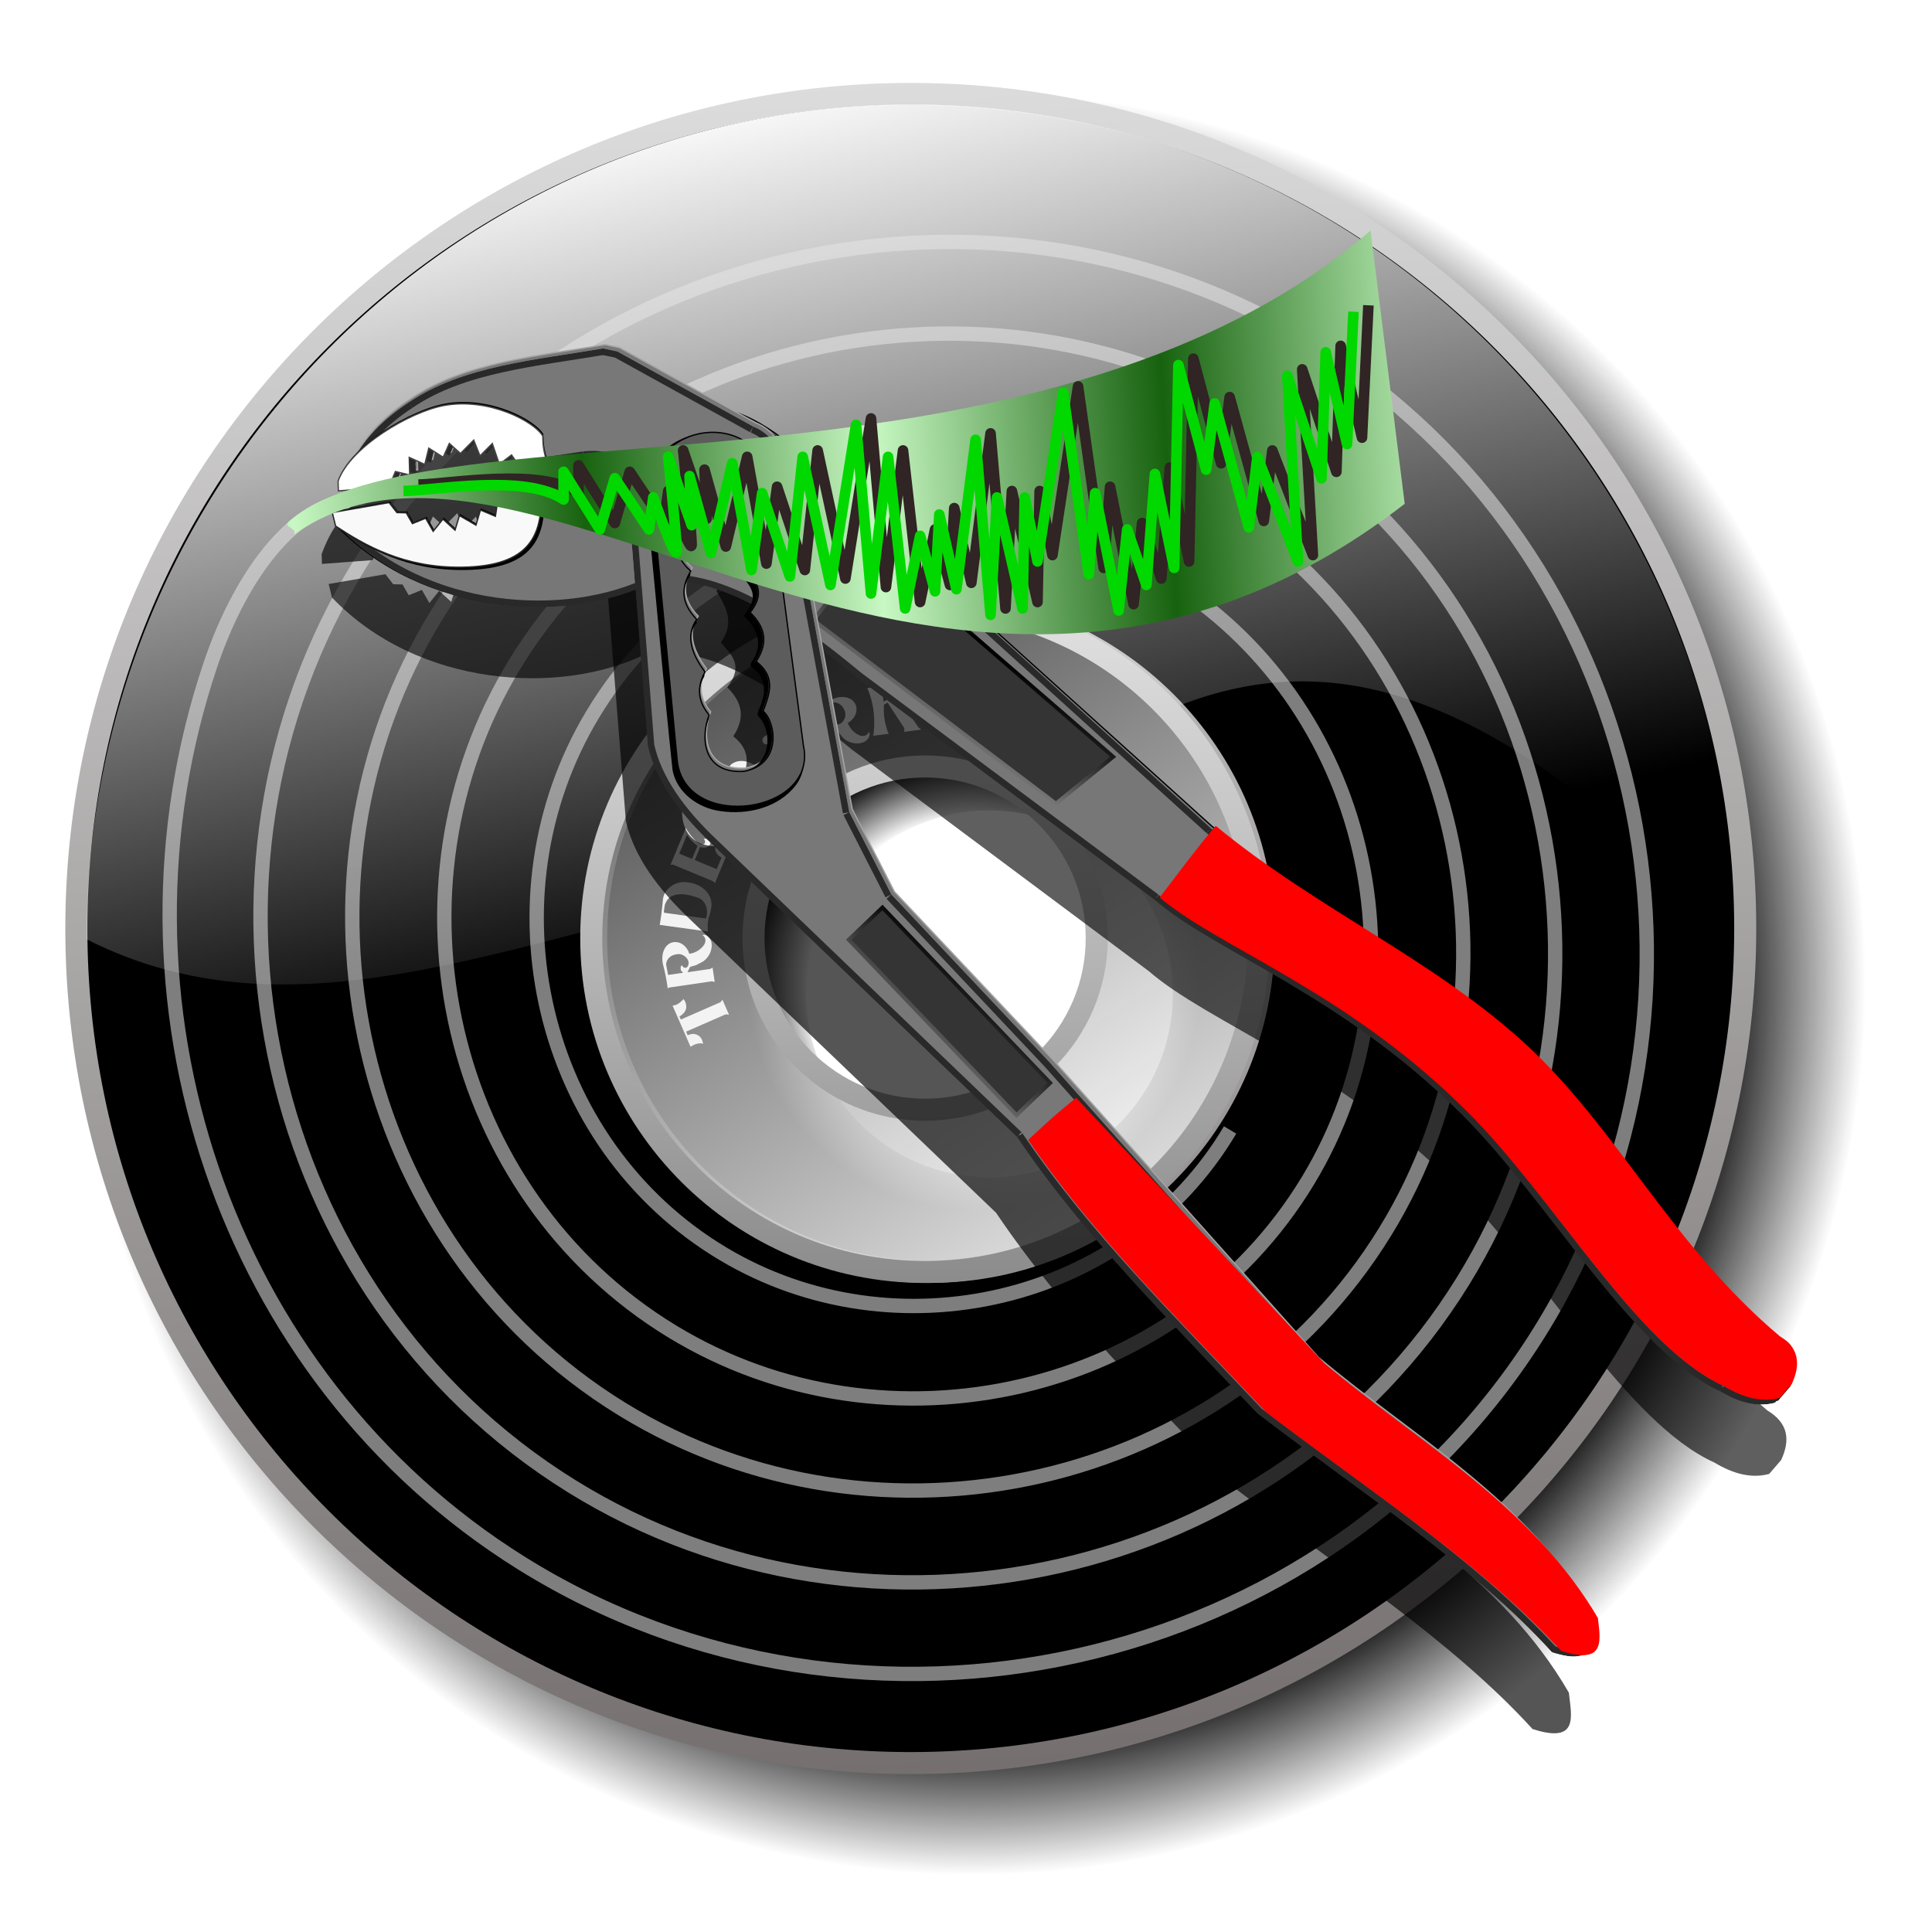 <?xml version="1.0" encoding="UTF-8" standalone="no"?>
<!-- Created with Inkscape (http://www.inkscape.org/) -->

<svg
   xmlns:dc="http://purl.org/dc/elements/1.1/"
   xmlns:cc="http://creativecommons.org/ns#"
   xmlns:rdf="http://www.w3.org/1999/02/22-rdf-syntax-ns#"
   xmlns:svg="http://www.w3.org/2000/svg"
   xmlns="http://www.w3.org/2000/svg"
   xmlns:xlink="http://www.w3.org/1999/xlink"
   xmlns:sodipodi="http://sodipodi.sourceforge.net/DTD/sodipodi-0.dtd"
   xmlns:inkscape="http://www.inkscape.org/namespaces/inkscape"
   id="svg2"
   sodipodi:version="0.32"
   inkscape:version="0.92.5 (2060ec1f9f, 2020-04-08)"
   width="256"
   height="256"
   sodipodi:docname="asunder.svg"
   inkscape:output_extension="org.inkscape.output.svg.inkscape"
   version="1.1">
  <defs
     id="defs5">
    <linearGradient
       inkscape:collect="always"
       id="linearGradient4870">
      <stop
         id="stop4872"
         stop-color="#c4c4c4"
         stop-opacity="1"
         style="stop-color:#c8f8c3;stop-opacity:1" />
      <stop
         offset="1"
         id="stop4874"
         stop-color="#676767"
         stop-opacity="1"
         style="stop-color:#17620f;stop-opacity:1" />
    </linearGradient>
    <linearGradient
       id="linearGradient4858">
      <stop
         id="stop4860"
         stop-color="#0f0f0f"
         stop-opacity="1" />
      <stop
         offset="0.185"
         id="stop4862"
         stop-color="#0f0f0f"
         stop-opacity="0" />
      <stop
         offset="0.254"
         id="stop4864"
         stop-color="#0f0f0f"
         stop-opacity="1" />
      <stop
         id="stop4866"
         offset="0.838"
         stop-color="#0f0f0f"
         stop-opacity="1" />
      <stop
         id="stop4868"
         offset="1"
         stop-color="#0f0f0f"
         stop-opacity="0" />
    </linearGradient>
    <linearGradient
       id="linearGradient3901">
      <stop
         id="stop3903"
         stop-color="#5a5a5a"
         stop-opacity="0.837" />
      <stop
         id="stop3905"
         offset="1"
         stop-color="#ffffff"
         stop-opacity="0.886" />
    </linearGradient>
    <linearGradient
       id="linearGradient3895">
      <stop
         id="stop3897"
         stop-color="white"
         stop-opacity="1" />
      <stop
         offset="1"
         id="stop3899"
         stop-color="#ffffff"
         stop-opacity="0" />
    </linearGradient>
    <linearGradient
       id="linearGradient3894">
      <stop
         id="stop3896"
         stop-color="#736d6d"
         stop-opacity="1" />
      <stop
         id="stop3898"
         offset="1"
         stop-color="#dedede"
         stop-opacity="1" />
    </linearGradient>
    <linearGradient
       id="linearGradient2820">
      <stop
         id="stop2822"
         stop-color="#878787"
         stop-opacity="1" />
      <stop
         offset="1"
         id="stop2824"
         stop-color="#e6e6e6"
         stop-opacity="1" />
    </linearGradient>
    <linearGradient
       inkscape:collect="always"
       xlink:href="#linearGradient3901"
       id="linearGradient3133"
       gradientUnits="userSpaceOnUse"
       gradientTransform="matrix(1.044,0,0,1.044,-18.324,-13.443)"
       x1="104.51"
       y1="94.41"
       x2="155.73"
       y2="174.3" />
    <linearGradient
       inkscape:collect="always"
       xlink:href="#linearGradient2820"
       id="linearGradient3135"
       gradientUnits="userSpaceOnUse"
       gradientTransform="matrix(1.044,0,0,1.044,-18.324,-13.443)"
       x1="134.95"
       y1="180.35"
       x2="134.95"
       y2="84.73" />
    <linearGradient
       inkscape:collect="always"
       xlink:href="#linearGradient3895"
       id="linearGradient3138"
       gradientUnits="userSpaceOnUse"
       gradientTransform="matrix(1.032,0,0,1.044,-15.384,-12.674)"
       x1="119.32"
       y1="21.894"
       x2="142.84"
       y2="128.8" />
    <linearGradient
       inkscape:collect="always"
       xlink:href="#linearGradient3894"
       id="linearGradient3141"
       gradientUnits="userSpaceOnUse"
       x1="136.17"
       y1="242.08"
       x2="124.07"
       y2="19.972"
       gradientTransform="matrix(1.044,0,0,1.044,-17.06,-14.074)" />
    <radialGradient
       inkscape:collect="always"
       xlink:href="#linearGradient4858"
       id="radialGradient3144"
       gradientUnits="userSpaceOnUse"
       gradientTransform="matrix(1.088,0,0,1.088,-21.79,-21.333)"
       cx="138.66"
       cy="139.38"
       fx="138.66"
       fy="139.38"
       r="108.59" />
    <linearGradient
       id="linearGradient3795">
      <stop
         id="stop3797"
         stop-color="#000000"
         stop-opacity="1" />
      <stop
         id="stop3799"
         offset="1"
         stop-color="#797979"
         stop-opacity="1" />
    </linearGradient>
    <linearGradient
       gradientUnits="userSpaceOnUse"
       y2="-115.31"
       x2="734.56"
       y1="-187.53"
       x1="728.5"
       id="linearGradient3801-6"
       xlink:href="#linearGradient3795"
       inkscape:collect="always"
       gradientTransform="matrix(0.136,0.108,-0.108,0.136,19.043,37.873)" />
    <linearGradient
       gradientTransform="matrix(0.173,0,0,0.173,63.958,27.988)"
       y2="-115.31"
       x2="734.56"
       y1="-187.53"
       x1="728.5"
       gradientUnits="userSpaceOnUse"
       id="linearGradient3805"
       xlink:href="#linearGradient3795"
       inkscape:collect="always" />
    <clipPath
       id="clipPath">
      <path
         d="m -396.352,-311.69 22.072,-38.124 9.698,0.334 4.682,-5.351 9.364,1.672 3.344,-10.367 11.37,2.007 -2.341,-11.705 12.374,-1.672 -6.354,-9.698 13.711,-5.016 -6.688,-10.033 11.036,-5.685 -8.026,-9.029 10.367,-7.692 -6.02,-11.036 41.468,-45.147 c -27.731,-66.546 -17.849,-115.127 57.52,-132.43 l 437.168,-61.083 c 98.838,-18.32 185.361,-62.296 281.515,-74.502 96.153,-12.206 190.954,13.139 294.208,-5.267 18.332,-6.313 28.903,1.604 35.838,16.185 l 2.312,13.873 c -6.028,12.981 -17.984,21.22 -33.526,26.59 -66.653,32.199 -195.216,7.488 -289.884,16.185 -129.292,11.878 -215.91,65.419 -276.012,75.145 l -276.301,65.896 c -70.795,13.014 -131.189,32.27 -156.069,72.832 -16.949,71.88 -92.795,151.561 -187.283,157.803 z"
         id="path3808"
         inkscape:connector-curvature="0"
         sodipodi:nodetypes="cccccccccccccccccccsccccsccccc"
         stroke-opacity="1"
         fill="#535353"
         stroke="#000000"
         stroke-linejoin="miter"
         fill-opacity="1"
         stroke-linecap="butt"
         stroke-width="1" />
    </clipPath>
    <filter
       color-interpolation-filters="sRGB"
       y="-0.5"
       x="-0.5"
       width="2"
       height="2"
       id="filter">
      <feGaussianBlur
         id="feGaussianBlur3821"
         stdDeviation="5" />
    </filter>
    <clipPath
       id="clipPaths">
      <path
         id="path3757"
         d="m 402.48,-270.79 c -3.429,0.111 -6.852,0.678 -10.281,1.875 l -116.469,23.469 -9.875,5.344 c -32.817,39.37 -73.243,79.407 -86.496,127.472 -7.601,25.687 -9.306,51.373 0.496,77.06 l 4.969,5.5 27.625,-27.25 -3.969,-12.188 10.062,-5 -8.969,-10.031 12.531,-3.594 -5.719,-11.469 12.906,-1.781 -3.25,-11.125 11.469,0.375 1.094,-14.344 11.469,6.094 1.062,-13.281 14.344,8.625 2.5,-11.469 11.844,3.219 29.031,-33.344 c 13.704,-14.361 28.525,-19.493 46.594,2.156 l 133.344,134.062 c 21.2,16.097 51.257,23.943 87.812,25.781 l 321.438,19.719 c 88.319,24.99 183.427,31.844 277.156,42.406 96.739,-4.734 199.728,-18.305 290.219,-6.531 34.751,-14.338 16.259,-26.624 3.25,-39.125 -95.652,-34.264 -191.285,-14.357 -286.938,-14.125 l -302.188,-42.406 -175,-19.562 -65.219,-27.188 -214.188,-175 c -7.545,-2.59 -15.112,-4.588 -22.656,-4.344 z m 2.469,38.312 c 9.96,0.017 19.308,5.717 23.125,23.375 13.096,4.503 26.247,8.949 27.969,27.719 11.542,2.236 24.787,1.297 25.875,23.062 14.052,1.135 25.261,6.634 27.688,25.562 20.073,-0.682 23.778,12.919 28.594,25.562 11.718,-0.459 37.768,20.85 18.531,44.5 -23.006,22.018 -42.26,1.463 -48.094,-15.656 -11.529,-2.035 -20.518,-8.02 -23.719,-23.031 -18.545,-4.228 -29.538,-12.672 -30.75,-26.531 -18.744,-1.852 -25.068,-12.152 -27.375,-25.219 -18.367,-0.134 -24.233,-11.236 -26.125,-25.844 -35.305,-11.894 -28.423,-33.599 -15.438,-47.562 5.81,-3.312 12.904,-5.949 19.719,-5.938 z"
         inkscape:connector-curvature="0"
         sodipodi:nodetypes="sccccccccccccccccccccccccccccccccccssccccccccccccs"
         stroke-opacity="1"
         fill="#515151"
         stroke="#a5a5a5"
         stroke-linejoin="miter"
         fill-opacity="1"
         stroke-linecap="butt"
         stroke-width="1" />
    </clipPath>
    <filter
       inkscape:collect="always"
       id="filter5145"
       x="-0.022"
       width="1.044"
       y="-0.026"
       height="1.052"
       color-interpolation-filters="sRGB">
      <feGaussianBlur
         inkscape:collect="always"
         stdDeviation="1.698"
         id="feGaussianBlur5147" />
    </filter>
    <filter
       inkscape:collect="always"
       id="filter5153"
       x="-0.019"
       width="1.037"
       y="-0.034"
       height="1.068"
       color-interpolation-filters="sRGB">
      <feGaussianBlur
         inkscape:collect="always"
         stdDeviation="9.207"
         id="feGaussianBlur5155" />
    </filter>
    <linearGradient
       inkscape:collect="always"
       xlink:href="#linearGradient4870"
       id="linearGradient4876"
       x1="38.06"
       y1="57.58"
       x2="76.66"
       y2="55.03"
       gradientUnits="userSpaceOnUse"
       spreadMethod="reflect" />
    <filter
       inkscape:collect="always"
       style="color-interpolation-filters:sRGB"
       id="filter912"
       x="-0.059"
       width="1.119"
       y="-0.061"
       height="1.121">
      <feGaussianBlur
         inkscape:collect="always"
         stdDeviation="1.886"
         id="feGaussianBlur914" />
    </filter>
    <clipPath
       clipPathUnits="userSpaceOnUse"
       id="clipPath944">
      <path
         id="path946"
         d="m -182.44,167.437 c 10.525,11.951 23.745,21.896 36.416,32.253 14.548,8.41 30.839,16.119 42.924,26.347 6.415,1.179 4.875,-2.352 4.154,-5.398 -10.721,-13.993 -26.536,-20.086 -40.502,-29.05 l -37.271,-30.694 c -2.871,3.028 -3.517,3.916 -5.72,6.542 z"
         inkscape:connector-curvature="0"
         sodipodi:nodetypes="ccccccc"
         style="fill:#ff0000;fill-opacity:1;stroke:none;stroke-width:0.173;stroke-linecap:butt;stroke-linejoin:miter;stroke-opacity:1;filter:url(#filter912)"
         transform="rotate(7.451,143.47,1005.602)" />
    </clipPath>
    <clipPath
       clipPathUnits="userSpaceOnUse"
       id="clipPath966">
      <path
         id="path968"
         d="m -72.691,132.533 c 8.886,13.215 20.705,24.791 31.926,36.703 13.335,10.225 28.488,19.982 39.144,31.691 6.208,2.001 5.139,-1.7 4.819,-4.814 -8.816,-15.265 -23.707,-23.358 -36.393,-34.057 l -32.976,-35.268 c -3.24,2.63 -3.995,3.427 -6.52,5.744 z"
         inkscape:connector-curvature="0"
         sodipodi:nodetypes="ccccccc"
         style="fill:#ff0000;fill-opacity:1;stroke:none;stroke-width:0.173;stroke-linecap:butt;stroke-linejoin:miter;stroke-opacity:1" />
    </clipPath>
    <clipPath
       clipPathUnits="userSpaceOnUse"
       id="clipPath973">
      <path
         id="path975"
         d="m -182.44,167.437 c 10.525,11.951 23.745,21.896 36.416,32.253 14.548,8.41 30.839,16.119 42.924,26.347 6.415,1.179 4.875,-2.352 4.154,-5.398 -10.721,-13.993 -26.536,-20.086 -40.502,-29.05 l -37.271,-30.694 c -2.871,3.028 -3.517,3.916 -5.72,6.542 z"
         inkscape:connector-curvature="0"
         sodipodi:nodetypes="ccccccc"
         style="fill:#ff0000;fill-opacity:1;stroke:none;stroke-width:0.173;stroke-linecap:butt;stroke-linejoin:miter;stroke-opacity:1;filter:url(#filter912)"
         transform="rotate(7.451,142.621,992.57)" />
    </clipPath>
    <filter
       inkscape:collect="always"
       style="color-interpolation-filters:sRGB"
       id="filter1129"
       x="-0.08"
       width="1.16"
       y="-0.089"
       height="1.177">
      <feGaussianBlur
         inkscape:collect="always"
         stdDeviation="2.819"
         id="feGaussianBlur1131" />
    </filter>
    <clipPath
       clipPathUnits="userSpaceOnUse"
       id="clipPath1133">
      <path
         style="fill:#ff0000;fill-opacity:1;stroke:none;stroke-width:0.173;stroke-linecap:butt;stroke-linejoin:miter;stroke-opacity:1;filter:url(#filter1129)"
         d="m -82.178,120.462 c 13.452,11.099 28.943,17.702 41.283,29.126 12.34,11.424 19.537,26.854 33.492,38.53 2.883,1.734 3.008,4.022 1.843,6.569 l -1.587,1.854 c -2.398,0.645 -4.826,-0.026 -7.272,-1.494 -11.71,-5.273 -22.754,-25.121 -34.462,-36.739 -15.99,-15.867 -32.763,-21.416 -40.755,-28.323 3.147,-4.097 4.743,-6.327 7.458,-9.524 z"
         id="path1135"
         inkscape:connector-curvature="0"
         sodipodi:nodetypes="csccccscc"
         clip-path="none" />
    </clipPath>
    <filter
       inkscape:collect="always"
       style="color-interpolation-filters:sRGB"
       id="filter1171"
       x="-0.068"
       width="1.137"
       y="-0.076"
       height="1.152">
      <feGaussianBlur
         inkscape:collect="always"
         stdDeviation="2.416"
         id="feGaussianBlur1173" />
    </filter>
    <filter
       inkscape:collect="always"
       style="color-interpolation-filters:sRGB"
       id="filter1199"
       x="-0.071"
       width="1.143"
       y="-0.073"
       height="1.145">
      <feGaussianBlur
         inkscape:collect="always"
         stdDeviation="2.263"
         id="feGaussianBlur1201" />
    </filter>
  </defs>
  <sodipodi:namedview
     inkscape:window-height="1056"
     inkscape:window-width="1920"
     inkscape:pageshadow="2"
     inkscape:pageopacity="0"
     guidetolerance="10.0"
     gridtolerance="10.0"
     objecttolerance="10.0"
     borderopacity="1.0"
     bordercolor="#666666"
     pagecolor="#ff0200"
     id="base"
     inkscape:zoom="3.5351562"
     inkscape:cx="128"
     inkscape:cy="128.28287"
     inkscape:window-x="0"
     inkscape:window-y="0"
     inkscape:current-layer="svg2"
     showgrid="false"
     inkscape:window-maximized="1"
     inkscape:snap-global="false" />
  <g
     id="g3152">
    <path
       sodipodi:nodetypes="csssccsssc"
       id="path3908"
       d="M 129.089,12.175 C 63.86,12.175 10.925,65.145 10.925,130.375 C 10.925,195.604 63.86,248.539 129.089,248.539 C 194.319,248.539 247.254,195.604 247.254,130.375 C 247.254,65.145 194.319,12.175 129.089,12.175 z M 131.112,107.397 C 144.53,107.397 155.414,118.281 155.414,131.7 C 155.414,145.118 144.53,156.002 131.112,156.002 C 117.693,156.002 106.809,145.118 106.809,131.7 C 106.809,118.281 117.693,107.397 131.112,107.397 z"
       stroke-dasharray="none"
       stroke-opacity="1"
       fill="url(#radialGradient3144)"
       stroke="none"
       stroke-linejoin="round"
       fill-opacity="1"
       stroke-linecap="round"
       stroke-width="2.8"
       stroke-dashoffset="0"
       stroke-miterlimit="4" />
    <path
       id="path1873"
       d="M 120.684,12.45 C 59.649,12.45 10.117,62.015 10.117,123.05 C 10.117,184.086 59.649,233.618 120.684,233.618 C 181.72,233.618 231.252,184.086 231.252,123.05 C 231.252,62.015 181.72,12.45 120.684,12.45 z M 123.196,80.083 C 147.611,80.083 167.437,99.876 167.437,124.29 C 167.437,148.704 147.611,168.53 123.196,168.53 C 98.782,168.53 78.989,148.704 78.989,124.29 C 78.989,99.876 98.782,80.083 123.196,80.083 z"
       stroke-dasharray="none"
       stroke-opacity="1"
       fill="#000000"
       stroke="url(#linearGradient3141)"
       stroke-linejoin="round"
       fill-opacity="1"
       stroke-linecap="round"
       stroke-width="2.923"
       stroke-dashoffset="0"
       stroke-miterlimit="4" />
    <path
       sodipodi:nodetypes="cccsccc"
       id="path2796"
       d="M 120.745,13.848 C 60.429,13.848 11.452,63.413 11.452,124.448 C 32.135,134.927 53.162,129.776 77.483,123.404 C 77.483,98.99 97.536,79.164 122.23,79.164 C 135.424,79.164 147.27,84.821 155.46,93.813 C 174.972,85.873 197.055,89.426 230.005,124.448 C 230.005,63.413 181.061,13.848 120.745,13.848 z"
       stroke-opacity="1"
       fill="url(#linearGradient3138)"
       stroke="none"
       stroke-linejoin="round"
       fill-opacity="1"
       stroke-linecap="round"
       stroke-width="2.8"
       stroke-dashoffset="0"
       stroke-miterlimit="4" />
    <path
       id="path2807"
       d="M 122.585,80.062 C 98.171,80.062 78.345,99.888 78.345,124.302 C 78.345,148.716 98.171,168.542 122.585,168.542 C 147,168.542 166.793,148.716 166.793,124.302 C 166.793,99.888 147,80.062 122.585,80.062 z M 122.585,101.562 C 135.141,101.562 145.325,111.746 145.325,124.302 C 145.325,136.858 135.141,147.042 122.585,147.042 C 110.029,147.042 99.845,136.858 99.845,124.302 C 99.845,111.746 110.029,101.562 122.585,101.562 z"
       stroke-dasharray="none"
       stroke-opacity="1"
       fill="url(#linearGradient3133)"
       stroke="url(#linearGradient3135)"
       stroke-linejoin="round"
       fill-opacity="1"
       stroke-linecap="round"
       stroke-width="2.923"
       stroke-dashoffset="0"
       stroke-miterlimit="4" />
    <path
       sodipodi:nodetypes="cscsscccccccccsscsccccccccccccccccccssssssccccsssssscsccscccccsccscccsccccsscscccccccccsccccsccccsssssssssssccccccccccccccccccsccccscccscccscccscccsccccsssssccccsccssscsssssccccccccccccsccccccccccccccccccccccssssssccccsssssscsccscccccscccssccccccccsccssccccccccccccccscccccccsccccccsccccccccscccccccccsscccccccsccsccscssccccccccssssccccccc"
       id="text2832"
       d="M 91.498,138.696 C 91.654,138.607 91.85,138.491 92.013,138.42 C 92.375,138.262 92.786,138.195 93.177,138.291 C 93.126,138.128 93.082,137.932 93.01,137.769 C 92.98,137.7 92.929,137.63 92.899,137.561 C 92.495,136.989 91.82,136.874 91.226,137.133 L 91.122,137.179 L 90.912,136.696 L 96.155,134.405 C 96.29,134.408 96.453,134.429 96.598,134.458 L 95.729,132.469 C 95.644,132.578 95.552,132.72 95.455,132.804 L 90.212,135.095 L 90.031,134.682 C 90.208,134.594 90.384,134.456 90.539,134.296 C 91.004,133.857 91.018,133.256 90.789,132.731 C 90.74,132.619 90.641,132.487 90.575,132.383 C 90.286,132.684 89.998,132.963 89.662,133.11 C 89.516,133.174 89.303,133.226 89.12,133.254 L 91.498,138.696 M 87.819,127.665 C 88.094,128.698 88.303,129.74 88.457,130.791 L 88.445,130.973 L 88.628,130.861 L 94.328,130.027 L 94.701,130.115 L 94.424,128.218 L 94.088,128.391 L 91.095,128.829 L 91.438,128.123 L 92.248,127.881 L 93.147,127.408 C 93.942,126.874 94.425,125.891 94.285,124.934 C 94.189,124.407 93.777,123.793 93.2,123.877 L 93.126,123.888 L 93.107,123.957 C 93.141,123.99 93.199,124.001 93.242,124.032 C 93.343,124.141 93.446,124.325 93.469,124.483 C 93.499,124.688 93.432,124.945 93.328,125.14 C 92.929,125.787 92.153,126.262 91.4,126.372 C 91.381,126.375 91.342,126.361 91.332,126.363 C 91.065,125.443 90.206,124.704 89.249,124.844 C 89.156,124.858 89.056,124.891 88.973,124.904 C 87.981,125.267 87.642,126.456 87.787,127.442 L 87.819,127.665 M 88.273,127.845 C 88.25,127.232 88.698,126.729 89.26,126.543 C 89.397,126.504 89.571,126.459 89.71,126.439 C 89.803,126.425 89.908,126.429 89.973,126.419 C 90.536,126.441 91.159,126.93 91.24,127.487 C 91.263,127.645 91.227,127.85 91.138,128.025 C 91.07,128.139 90.958,128.222 90.847,128.238 C 90.679,128.263 90.441,128.127 90.351,127.902 C 90.289,127.93 90.244,128.013 90.204,128.066 C 90.184,128.183 90.185,128.325 90.2,128.428 L 90.226,128.604 C 90.291,128.661 90.352,128.747 90.433,128.783 C 90.435,128.802 90.483,128.871 90.486,128.889 L 90.469,128.901 L 88.526,129.185 L 88.273,127.845 M 87.851,119.084 C 87.783,119.852 87.704,120.629 87.597,121.401 C 87.546,121.774 87.469,122.19 87.419,122.553 L 93.786,123.432 C 93.772,122.984 93.751,122.517 93.814,122.061 C 93.831,121.94 93.874,121.765 93.89,121.644 C 94.053,121.221 94.175,120.754 94.235,120.317 L 94.283,119.972 C 94.322,118.242 92.833,117.145 91.251,116.926 C 91.027,116.895 90.745,116.875 90.509,116.871 C 89.264,116.955 88.066,117.805 87.851,119.084 M 87.966,120.788 L 88.074,120.006 C 88.128,119.758 88.233,119.545 88.368,119.326 C 88.905,118.528 89.927,118.403 90.867,118.533 C 91.463,118.615 92.082,118.805 92.542,118.973 C 93.476,119.358 93.787,120.331 93.659,121.261 C 93.645,121.364 93.609,121.482 93.598,121.566 L 93.493,121.703 L 88.002,120.945 C 87.988,120.905 87.98,120.828 87.966,120.788 M 88.851,114.587 L 89.2,114.579 L 94.496,116.771 L 94.737,117.023 L 96.735,112.196 C 96.473,112.19 96.18,112.16 95.946,112.063 C 95.625,111.93 95.324,111.673 95.136,111.341 L 95.097,111.386 C 95.026,111.509 94.933,111.684 94.872,111.832 L 94.804,111.997 C 94.608,112.618 94.959,113.342 95.567,113.594 C 95.584,113.601 95.608,113.591 95.617,113.595 L 94.967,115.166 L 92.058,113.962 L 92.77,112.243 C 93.019,112.306 93.269,112.338 93.528,112.303 C 93.772,112.231 94.013,112.066 94.095,111.866 C 94.149,111.736 94.136,111.548 94.068,111.367 C 94.011,111.283 93.906,111.219 93.819,111.183 C 93.645,111.111 93.413,111.106 93.229,111.183 C 93.246,111.19 93.274,111.222 93.291,111.229 C 93.345,111.271 93.393,111.352 93.415,111.422 C 93.417,111.515 93.43,111.632 93.401,111.701 C 93.383,111.745 93.319,111.8 93.281,111.845 C 93.096,111.921 92.914,111.896 92.749,111.828 C 92.592,111.763 92.411,111.637 92.285,111.524 C 91.741,110.994 91.242,110.381 90.863,109.725 L 88.851,114.587 M 90.001,113.111 L 91.025,110.636 C 91.402,111.199 91.874,111.679 92.421,112.079 L 91.702,113.815 L 90.001,113.111 M 94.539,104.07 L 93.703,106.598 C 93.381,106.442 92.961,106.301 92.613,106.427 L 92.243,107.817 C 92.4,107.789 92.548,107.801 92.707,107.86 L 96.551,111.041 L 96.843,111.381 L 98.005,109.977 L 97.611,109.76 L 94.094,106.848 L 94.515,105.587 C 95.545,105.183 96.569,105.494 97.35,106.141 C 98.19,106.836 98.777,107.969 98.778,109.043 L 100.132,107.407 L 99.752,106.702 L 99.743,106.743 C 99.66,107.065 99.521,107.365 99.317,107.611 C 99.27,107.669 99.196,107.742 99.142,107.808 L 99.044,107.75 C 99.012,107.066 98.895,106.383 98.687,105.735 C 98.497,105.272 98.186,104.881 97.817,104.576 C 97.433,104.258 96.95,104.017 96.455,103.863 L 96.832,102.686 C 97.103,102.521 97.488,102.424 97.799,102.402 C 98.539,102.392 99.283,102.716 99.855,103.189 C 100.688,103.878 101.258,104.972 101.289,106.01 L 102.589,104.44 L 102.264,103.756 C 102.193,104.063 102.019,104.407 101.815,104.653 C 101.773,104.704 101.699,104.764 101.657,104.815 L 101.539,104.766 C 101.472,103.771 101.339,102.782 100.69,101.989 C 100.573,101.88 100.433,101.74 100.303,101.632 C 99.304,100.805 97.802,100.453 96.75,101.399 L 96.001,103.792 C 95.496,103.74 94.995,103.874 94.539,104.07 M 101.2,97.658 C 101.148,97.715 101.13,97.773 101.088,97.846 C 100.987,98.015 101.026,98.26 101.114,98.393 C 101.265,98.62 101.565,98.713 101.831,98.536 C 101.854,98.521 101.891,98.474 101.922,98.453 C 101.912,98.437 101.875,98.416 101.87,98.409 C 101.719,98.182 101.732,97.879 101.904,97.663 L 102.834,97.043 L 102.876,97.072 C 102.704,97.356 102.566,97.707 102.462,98.025 C 102.206,99.201 102.675,100.379 103.322,101.348 C 103.499,101.614 103.71,101.88 103.892,102.119 L 103.971,102.237 C 104.106,102.44 104.218,102.693 104.179,102.922 C 104.137,102.995 104.093,103.047 104.03,103.089 C 103.903,103.151 103.786,103.128 103.723,103.034 C 103.634,102.901 103.642,102.625 103.772,102.516 C 103.64,102.435 103.465,102.461 103.348,102.539 C 103.27,102.591 103.189,102.69 103.139,102.768 C 103.108,102.857 103.074,102.959 103.095,103.058 C 103.111,103.149 103.165,103.282 103.207,103.344 C 103.431,103.68 103.958,103.589 104.317,103.349 C 104.403,103.292 104.494,103.209 104.554,103.146 C 105.388,101.992 104.601,100.472 103.913,99.44 L 103.929,99.396 L 105.68,98.229 L 107.28,100.629 L 107.4,101.181 L 109.05,100.081 L 108.648,99.717 L 105.552,95.073 L 105.5,94.791 L 101.2,97.658 M 103.788,96.407 C 103.848,96.344 103.926,96.292 103.996,96.245 C 104.075,96.193 104.176,96.126 104.257,96.094 L 105.425,97.846 L 105.38,97.932 L 103.746,99.021 L 103.637,98.992 C 103.116,98.21 103.045,97.072 103.788,96.407 M 110.328,92.633 C 109.379,93.123 108.406,93.551 107.413,93.927 L 107.232,93.955 L 107.381,94.11 L 109.421,99.497 L 109.415,99.881 L 111.208,99.202 L 110.967,98.911 L 109.896,96.082 L 110.659,96.265 L 111.069,97.004 L 111.725,97.78 C 112.417,98.443 113.481,98.703 114.386,98.36 C 114.88,98.153 115.391,97.618 115.184,97.073 L 115.158,97.003 L 115.086,97 C 115.061,97.04 115.063,97.099 115.042,97.148 C 114.957,97.27 114.799,97.41 114.65,97.467 C 114.457,97.54 114.192,97.53 113.978,97.47 C 113.26,97.219 112.63,96.563 112.361,95.852 C 112.354,95.834 112.358,95.792 112.355,95.784 C 113.196,95.324 113.733,94.328 113.39,93.422 C 113.357,93.335 113.303,93.245 113.273,93.165 C 112.705,92.275 111.471,92.2 110.539,92.553 L 110.328,92.633 M 110.249,93.114 C 110.844,92.96 111.431,93.29 111.734,93.798 C 111.802,93.923 111.882,94.084 111.932,94.216 C 111.966,94.303 111.985,94.407 112.008,94.468 C 112.107,95.023 111.764,95.736 111.237,95.936 C 111.088,95.992 110.88,96 110.691,95.952 C 110.564,95.909 110.459,95.818 110.419,95.713 C 110.359,95.554 110.441,95.292 110.641,95.157 C 110.6,95.102 110.51,95.076 110.449,95.048 C 110.33,95.053 110.192,95.085 110.095,95.122 L 109.928,95.185 C 109.887,95.261 109.815,95.338 109.798,95.425 C 109.781,95.432 109.724,95.494 109.706,95.5 L 109.691,95.486 L 108.995,93.65 L 110.249,93.114 M 114.924,91.173 C 115.34,92.133 115.614,93.169 115.748,94.212 C 115.864,95.126 115.871,96.063 115.78,96.984 C 115.784,97.163 115.748,97.329 115.684,97.498 L 117.772,97.231 C 117.68,97.101 117.613,96.949 117.574,96.793 C 117.398,96.228 117.249,95.659 117.175,95.082 C 117.105,94.532 117.104,93.926 117.118,93.374 L 117.615,93.112 L 119.816,96.468 L 119.833,96.608 C 119.85,96.739 119.828,96.865 119.785,96.974 L 122.088,96.68 C 121.953,96.593 121.817,96.487 121.688,96.371 L 118.986,92.349 C 119.719,91.934 120.344,91.409 120.885,90.752 C 120.958,90.658 121.053,90.513 121.085,90.386 L 118.932,90.661 C 119.017,90.811 119.1,91.018 119.118,91.158 C 119.144,91.363 119.067,91.572 118.854,91.76 C 118.309,92.237 117.718,92.654 117.087,92.98 L 116.876,91.331 C 116.877,91.189 116.924,91.04 116.984,90.91 L 114.924,91.173 M 128.799,91.032 C 128.269,91.2 127.711,91.236 127.156,91.138 C 127.194,91.224 127.225,91.298 127.245,91.38 L 126.048,96.61 C 125.98,96.739 125.87,96.839 125.746,96.917 L 127.523,97.324 C 127.473,97.206 127.458,97.058 127.467,96.935 L 127.998,94.618 L 128.121,94.627 L 128.693,96.888 C 128.711,96.979 128.706,97.084 128.685,97.175 C 128.658,97.294 128.585,97.441 128.485,97.544 L 130.491,98.003 L 130.31,97.653 L 129.369,94.479 C 129.905,94.37 130.43,94.143 130.895,93.835 C 130.975,93.738 131.044,93.647 131.067,93.547 L 129.62,93.215 C 129.67,93.333 129.685,93.481 129.657,93.6 C 129.645,93.655 129.623,93.708 129.613,93.753 C 129.277,94.168 128.582,94.212 128.082,94.165 L 128.799,91.032 M 133.21,92.285 C 133.233,92.405 133.247,92.573 133.222,92.714 L 131.191,97.822 C 131.184,97.84 131.153,97.868 131.146,97.885 C 131.068,98.006 130.946,98.109 130.805,98.184 L 132.874,99.007 L 132.858,98.717 L 134.968,93.408 C 135.051,93.3 135.147,93.186 135.262,93.1 L 133.21,92.285 M 140.593,95.93 L 137.862,95.34 C 137.882,95.308 137.937,95.254 137.957,95.222 C 138.121,94.959 137.996,94.483 137.853,94.25 C 137.337,94.262 136.843,94.22 136.362,94.087 C 136.402,94.2 136.429,94.317 136.443,94.436 L 133.766,98.746 C 133.649,98.862 133.517,98.968 133.387,99.053 L 135.007,100.06 C 135.036,99.978 135.071,99.867 135.1,99.785 L 137.649,95.683 L 139.073,95.937 C 139.382,96.384 139.552,96.91 139.549,97.45 C 139.53,98.014 139.327,98.573 139.044,99.028 C 138.474,99.946 137.458,100.62 136.42,100.937 L 138.152,102.013 L 138.686,101.616 L 137.806,101.323 L 137.505,101.114 L 137.543,101.016 C 138.319,100.801 139.091,100.573 139.778,100.126 C 140.111,99.857 140.424,99.531 140.657,99.156 C 141.267,98.175 141.401,96.908 140.593,95.93 M 146.288,100.752 C 145.517,100.656 144.715,100.22 144.153,99.653 C 144.034,99.533 143.922,99.366 143.81,99.226 C 143.045,99.282 142.333,99.498 141.694,99.934 C 141.54,100.059 141.34,100.205 141.187,100.357 C 140.172,101.362 139.6,102.974 140.491,104.234 C 140.656,104.414 140.821,104.607 140.993,104.781 C 141.602,105.395 142.337,105.937 142.939,106.544 C 143.064,106.671 143.196,106.831 143.322,106.958 C 143.382,106.845 143.436,106.726 143.503,106.633 L 145.258,104.894 C 145.418,104.828 145.571,104.782 145.75,104.856 L 145.762,103.72 L 144.183,103.221 C 144.176,103.347 144.182,103.473 144.102,103.566 L 142.266,105.385 C 142.068,105.238 141.843,105.064 141.671,104.89 C 141.545,104.763 141.406,104.597 141.307,104.443 C 140.846,103.631 141.255,102.855 141.856,102.207 C 142.07,101.969 142.283,101.717 142.51,101.492 C 143.018,100.99 143.618,100.514 144.218,100.092 L 144.84,100.546 L 145.437,102.124 L 144.76,102.001 L 144.746,102.307 C 145.609,102.457 146.485,102.687 147.294,103.023 C 146.885,102.303 146.556,101.544 146.288,100.752"
       stroke-opacity="1"
       fill="#f3f3f3"
       font-family="Becker"
       text-anchor="start"
       text-align="start"
       stroke="none"
       font-style="normal"
       stroke-linejoin="miter"
       line-height="100%"
       fill-opacity="1"
       font-weight="bold"
       stroke-linecap="butt"
       stroke-width="1"
       font-stretch="normal"
       font-size="9"
       font-variant="normal"
       writing-mode="lr-tb" />
  </g>
  <path
     d="M 162.995,149.725 C 149.331,172.745 118.589,179.739 95.823,166.145 71.399,151.561 63.996,118.882 78.505,94.709 94.007,68.882 128.622,61.07 154.201,76.494 c 27.228,16.418 35.448,52.967 19.111,79.949 -17.333,28.628 -55.814,37.256 -84.199,20.006 C 59.086,158.202 50.051,117.791 68.212,88.006 87.373,56.581 129.712,47.139 160.897,66.211 193.718,86.283 203.566,130.55 183.585,163.132 162.601,197.349 116.409,207.603 82.43,186.713 46.82,164.819 36.159,116.703 57.958,81.329 80.761,44.325 130.799,33.259 167.568,55.966 c 38.395,23.712 49.868,75.671 26.254,113.833 -24.619,39.786 -78.499,51.664 -118.052,27.143 C 34.593,171.415 22.311,115.618 47.737,74.673 74.169,32.108 131.884,19.42 174.219,45.752 218.172,73.09 231.264,132.721 204.028,176.444 175.785,221.785 114.24,235.281 69.128,207.141 29.493,182.418 13.012,132.186 27.893,88.044 32.023,75.793 39.676,65.595 48.371,66.192"
     id="path5181"
     inkscape:connector-curvature="0"
     sodipodi:nodetypes="cssssssssssssssssssc"
     stroke-opacity="0.548"
     stroke-dasharray="none"
     fill="none"
     fill-rule="evenodd"
     stroke="#e6e6e6"
     stroke-linejoin="miter"
     stroke-linecap="butt"
     stroke-width="1.9"
     stroke-miterlimit="4" />
  <path
     style="fill:#000000;fill-opacity:0.667;stroke:none;filter:url(#filter5145)"
     sodipodi:nodetypes="sccccccccccccccccccccccccccccccccccssccccccccccccs"
     inkscape:connector-curvature="0"
     d="m -202.289,69.991 c -0.51,-0.306 -1.063,-0.546 -1.675,-0.694 l -19.187,-7.534 -1.942,-0.15 c -8.488,2.653 -18.147,4.687 -24.6,10.447 -3.524,3.03 -6.189,6.614 -7.176,11.281 l 0.207,1.269 6.591,-1.374 0.568,-2.15 1.937,0.218 -0.364,-2.306 2.165,0.655 0.245,-2.21 2.049,0.954 0.573,-1.928 1.637,1.133 1.509,-1.988 1.099,1.967 1.404,-1.836 1.28,2.607 1.443,-1.437 1.424,1.583 7.369,-2.13 c 3.349,-0.805 5.992,-0.159 6.59,4.697 l 6.829,32.087 c 1.577,4.341 5.22,8.312 10.377,12.019 l 45.006,33.111 c 10.525,11.951 23.745,21.896 36.416,32.253 14.548,8.41 30.839,16.119 42.924,26.347 6.415,1.179 4.875,-2.352 4.154,-5.398 -10.721,-13.993 -26.536,-20.086 -40.502,-29.05 l -40.065,-34.608 -23.672,-19.313 -6.95,-10.098 -14.764,-45.66 c -0.856,-1.087 -1.772,-2.09 -2.894,-2.764 z m -3.244,5.818 c 1.45,0.939 2.277,2.65 1.172,5.583 1.486,1.888 2.985,3.774 1.47,6.672 1.472,1.412 3.492,2.521 1.603,5.796 1.942,1.487 3.059,3.343 1.632,6.331 2.99,1.789 2.251,4.12 1.764,6.416 1.752,1.035 3.545,6.592 -1.484,8.231 -5.425,1.046 -6.298,-3.762 -5.539,-6.806 -1.489,-1.381 -2.237,-3.099 -1.291,-5.589 -2.306,-2.361 -3.114,-4.626 -1.987,-6.76 -2.558,-2.033 -2.512,-4.13 -1.619,-6.252 -2.665,-1.747 -2.476,-3.918 -1.378,-6.225 -4.028,-5.055 -0.983,-7.572 2.223,-8.386 1.159,0.064 2.441,0.346 3.433,0.989 z"
     id="path3977"
     transform="rotate(7.451,-31.097,2378.102)" />
  <path
     d="m 240.903,17.722 22.072,-38.124 9.698,0.334 4.682,-5.351 9.364,1.672 3.344,-10.367 11.37,2.007 -2.341,-11.705 12.374,-1.672 -6.354,-9.698 13.711,-5.016 -6.688,-10.033 11.036,-5.685 -8.026,-9.029 10.367,-7.692 -6.02,-11.036 41.468,-45.147 c -27.731,-66.546 -17.849,-115.127 57.52,-132.43 l 437.168,-61.083 c 98.838,-18.32 185.361,-62.296 281.515,-74.502 96.153,-12.206 190.954,13.139 294.208,-5.267 18.332,-6.313 28.903,1.604 35.838,16.185 l 2.312,13.873 c -6.028,12.981 -17.984,21.22 -33.526,26.59 -66.653,32.199 -195.216,7.488 -289.884,16.185 -129.292,11.878 -215.91,65.419 -276.012,75.145 l -276.301,65.896 c -70.795,13.014 -131.189,32.27 -156.069,72.832 -16.949,71.88 -92.795,151.561 -187.283,157.803 z"
     id="path3975"
     inkscape:connector-curvature="0"
     sodipodi:nodetypes="cccccccccccccccccccsccccsccccc"
     transform="matrix(0.111,0.133,-0.133,0.111,19.167,43.375)"
     style="fill:#000000;fill-opacity:0.627;stroke:none;filter:url(#filter5153)" />
  <path
     sodipodi:nodetypes="cccccccccccccccccccsccccsccccc"
     inkscape:connector-curvature="0"
     id="path3755"
     d="m 44.135,67.826 7.529,-1.315 1.036,1.327 1.233,0.026 0.821,1.431 1.751,-0.711 1.001,1.735 1.295,-1.616 1.601,1.459 0.581,-1.926 2.195,1.264 0.588,-2.008 1.986,0.834 0.306,-2.074 2.178,0.521 0.796,-2.03 10.625,0.482 C 85.417,54.122 92.978,50.021 103.679,58.113 l 56.848,51.317 c 13.452,11.1 28.943,17.702 41.283,29.126 12.34,11.424 19.537,26.854 33.492,38.53 2.883,1.734 3.008,4.022 1.843,6.569 l -1.587,1.854 c -2.398,0.645 -4.826,-0.026 -7.272,-1.494 -11.71,-5.273 -22.754,-25.121 -34.462,-36.739 -15.99,-15.867 -32.763,-21.416 -40.755,-28.323 L 113.511,89.562 C 103.89,81.6 94.598,75.716 86.432,76.929 c -11.446,5.758 -30.494,4.555 -41.856,-7.312 z"
     style="fill:#777777;fill-opacity:1;stroke:#000000;stroke-width:0.173;stroke-linecap:butt;stroke-linejoin:miter;stroke-opacity:1" />
  <g
     id="g3838"
     clip-path="url(#clipPath)"
     transform="matrix(0.111,0.133,-0.133,0.111,46.87,155.265)"
     style="stroke:#292929;stroke-opacity:1">
    <g
       id="g3840"
       style="stroke:#292929;stroke-opacity:1">
      <path
         d="m -374.28,-349.814 9.698,0.334 m 4.682,-5.351 9.364,1.672 m 3.344,-10.367 11.37,2.007 m -2.341,-11.705 12.374,-1.672 m -6.354,-9.698 13.711,-5.016 m -6.688,-10.033 11.036,-5.685 m -8.026,-9.029 10.367,-7.692 m 92.969,-188.613 437.168,-61.083 m 0,0 c 98.838,-18.32 185.361,-62.296 281.515,-74.502 m 0,0 c 96.153,-12.206 190.954,13.139 294.208,-5.267 m 0,0 c 18.332,-6.313 28.903,1.604 35.838,16.185 m 0,0 2.312,13.873"
         id="path3842"
         inkscape:connector-curvature="0"
         sodipodi:nodetypes="cccccccccccccccccccsccccsccccc"
         style="fill:none;stroke:#292929;stroke-width:10;stroke-opacity:1;filter:url(#filter)" />
      <path
         d="m -396.352,-311.69 22.072,-38.124 m 9.698,0.334 4.682,-5.351 m 9.364,1.672 3.344,-10.367 m 11.37,2.007 -2.341,-11.705 m 12.374,-1.672 -6.354,-9.698 m 13.711,-5.016 -6.688,-10.033 m 11.036,-5.685 -8.026,-9.029 m 10.367,-7.692 -6.02,-11.036 m 0,0 41.468,-45.147 m 0,0 c -27.731,-66.546 -17.849,-115.127 57.52,-132.43 M 832.266,-721.456 c -6.028,12.981 -17.984,21.22 -33.526,26.59 m 0,0 c -66.653,32.199 -195.216,7.488 -289.884,16.185 m 0,0 c -129.292,11.878 -215.91,65.419 -276.012,75.145 m 0,0 -276.301,65.896 m 0,0 c -70.795,13.014 -131.189,32.27 -156.069,72.832 m 0,0 c -16.949,71.88 -92.795,151.561 -187.283,157.803"
         id="path3844"
         inkscape:connector-curvature="0"
         sodipodi:nodetypes="cccccccccccccccccccsccccsccccc"
         style="fill:none;stroke:#292929;stroke-width:10;stroke-opacity:1;filter:url(#filter)" />
    </g>
  </g>
  <path
     sodipodi:nodetypes="cccccccccccccccccscc"
     inkscape:connector-curvature="0"
     id="path3785"
     d="m 44.442,68.285 7.529,-1.315 1.036,1.327 1.233,0.026 0.821,1.431 1.751,-0.711 1.001,1.735 1.295,-1.616 1.601,1.459 0.581,-1.926 2.195,1.264 0.588,-2.008 1.986,0.834 0.306,-2.074 2.178,0.521 0.796,-2.03 2.773,-0.036 c 0.288,6.044 -1.358,10.224 -10.45,10.364 -7.746,0.12 -12.955,-2.929 -16.782,-5.456 z"
     style="fill:#000000;fill-opacity:1;stroke:none" />
  <path
     d="m 44.027,67.912 7.529,-1.315 1.036,1.327 1.233,0.026 0.821,1.431 1.751,-0.711 1.001,1.735 1.295,-1.616 1.601,1.459 0.581,-1.926 2.195,1.264 0.588,-2.008 1.986,0.834 0.306,-2.074 2.178,0.521 0.796,-2.03 2.773,-0.036 C 71.987,70.839 70.342,75.019 61.249,75.159 53.503,75.279 48.295,72.23 44.467,69.703 Z"
     id="path3779"
     inkscape:connector-curvature="0"
     sodipodi:nodetypes="cccccccccccccccccscc"
     style="fill:#f8f9f8;fill-opacity:1;stroke:#292929;stroke-width:0.173;stroke-linecap:butt;stroke-linejoin:miter;stroke-opacity:1" />
  <path
     sodipodi:nodetypes="ccccc"
     inkscape:connector-curvature="0"
     id="rect3793"
     d="m 115.386,72.411 32.112,27.871 -7.581,6.202 -32.151,-24.318 z"
     stroke-miterlimit="4"
     style="fill:#343434;fill-opacity:1;stroke:url(#linearGradient3801-6);stroke-width:0.52;stroke-miterlimit:4" />
  <path
     style="fill:#787878;fill-opacity:1;stroke:#a5a5a5;stroke-width:0.173;stroke-linecap:butt;stroke-linejoin:miter;stroke-opacity:1"
     id="path3894"
     d="m 101.699,56.927 c -0.466,-0.37 -0.983,-0.679 -1.571,-0.905 L 82.08,46.063 80.174,45.662 c -8.76,1.53 -18.602,2.294 -25.747,7.169 -3.887,2.547 -6.995,5.756 -8.579,10.255 l 0.041,1.285 6.713,-0.508 0.842,-2.058 1.893,0.467 -0.062,-2.334 2.062,0.93 0.53,-2.159 1.908,1.212 0.818,-1.837 1.476,1.336 1.754,-1.776 0.834,2.093 1.63,-1.639 0.931,2.751 1.617,-1.237 1.206,1.755 7.583,-1.157 c 3.425,-0.364 5.962,0.62 5.925,5.512 l 2.61,32.702 c 1,4.509 4.098,8.919 8.73,13.263 l 40.332,38.668 c 8.886,13.215 20.705,24.791 31.926,36.703 13.335,10.225 28.488,19.982 39.144,31.691 6.208,2.001 5.139,-1.7 4.819,-4.814 -8.816,-15.265 -23.707,-23.358 -36.393,-34.057 l -35.239,-39.511 -20.968,-22.22 -5.582,-10.914 -8.718,-47.189 c -0.708,-1.189 -1.485,-2.302 -2.511,-3.116 z m -3.971,5.348 c 1.316,1.12 1.914,2.923 0.439,5.688 1.228,2.065 2.47,4.129 0.592,6.806 1.277,1.591 3.135,2.952 0.838,5.955 1.733,1.726 2.599,3.712 0.797,6.489 2.733,2.161 1.698,4.377 0.917,6.591 1.602,1.254 2.66,6.996 -2.539,7.969 -5.515,0.333 -5.757,-4.547 -4.609,-7.467 -1.298,-1.563 -1.816,-3.363 -0.556,-5.709 -1.98,-2.64 -2.488,-4.991 -1.094,-6.961 -2.273,-2.348 -1.955,-4.42 -0.794,-6.409 -2.416,-2.078 -1.947,-4.206 -0.559,-6.351 -3.338,-5.535 0.007,-7.635 3.292,-8.027 1.14,0.213 2.375,0.66 3.276,1.426 z"
     inkscape:connector-curvature="0"
     sodipodi:nodetypes="sccccccccccccccccccccccccccccccccccssccccccccccccs" />
  <path
     style="fill:#000000;fill-opacity:1;stroke:none"
     inkscape:connector-curvature="0"
     id="path3789"
     d="m 99.088,59.068 c -4.077,-3.32 -11.157,-1.561 -12.974,3.459 -1.107,2.822 -0.059,5.881 0.026,8.8 1.006,10.231 1.892,20.485 2.971,30.701 0.558,3.008 3.413,5.058 6.328,5.445 3.576,0.544 7.706,-0.431 10.004,-3.418 1.223,-1.589 1.301,-3.701 0.866,-5.591 -1.579,-11.731 -3.049,-23.501 -4.695,-35.208 -0.358,-1.626 -1.215,-3.147 -2.527,-4.188 z m -2.169,4.345 c 1.644,1.263 1.313,3.674 0.35,5.264 0.015,0.747 0.791,1.439 1.032,2.213 0.82,1.541 0.526,3.446 -0.556,4.764 0.929,1.189 2.5,2.504 1.858,4.19 -0.225,0.662 -0.631,1.227 -1.049,1.783 1.415,1.206 2.458,3.253 1.581,5.086 -0.122,0.679 -1.234,1.402 -0.314,1.838 1.361,0.99 1.73,2.841 1.138,4.368 -0.075,0.738 -1.037,1.693 -0.269,2.196 1.642,2.033 1.307,5.787 -1.356,6.825 -2.107,0.973 -5.203,0.107 -5.775,-2.343 -0.4,-1.493 -0.166,-3.074 0.411,-4.485 -1.455,-1.414 -1.741,-3.759 -0.645,-5.486 0.096,-0.606 -0.766,-1.147 -0.963,-1.782 -1.003,-1.598 -1.308,-3.858 0.007,-5.367 -1.488,-1.304 -2.341,-3.435 -1.396,-5.305 0.137,-0.566 0.963,-1.163 0.17,-1.526 -1.351,-1.073 -1.784,-3.039 -0.93,-4.562 0.196,-0.669 1.125,-1.275 0.414,-1.923 -1.008,-1.695 -1.827,-4.326 -0.019,-5.83 1.366,-1.058 3.236,-1.639 4.856,-0.782 0.519,0.218 1.018,0.498 1.456,0.865 z" />
  <g
     style="stroke:#292929;stroke-opacity:1"
     clip-path="url(#clipPaths)"
     id="g3909"
     transform="matrix(0.132,0.112,-0.112,0.132,17.908,48.081)">
    <g
       style="stroke:#292929;stroke-opacity:1"
       id="g3911">
      <path
         style="fill:none;stroke:#292929;stroke-width:10;stroke-opacity:1;filter:url(#filter)"
         id="path3913"
         d="m 265.855,-240.102 c -32.817,39.37 -73.243,79.407 -86.496,127.472 m 0,0 c -7.601,25.687 -9.306,51.373 0.496,77.06 m 0,0 4.969,5.5 m 0,0 27.625,-27.25 m -3.969,-12.188 10.062,-5 m -8.969,-10.031 12.531,-3.594 m -5.719,-11.469 12.906,-1.781 m -3.25,-11.125 11.469,0.375 m 1.094,-14.344 11.469,6.094 m 1.062,-13.281 14.344,8.625 m 2.5,-11.469 11.844,3.219 m 29.031,-33.344 c 13.704,-14.361 28.525,-19.493 46.594,2.156 m 0,0 133.344,134.062 m 0,0 c 21.2,16.097 51.257,23.943 87.812,25.781 m 0,0 321.438,19.719 m 0,0 c 88.319,24.99 183.427,31.844 277.156,42.406 m 0,0 c 96.739,-4.734 199.728,-18.305 290.219,-6.531 M 404.948,-232.477 c 9.96,0.017 19.308,5.717 23.125,23.375 m 0,0 c 13.096,4.503 26.247,8.949 27.969,27.719 m 0,0 c 11.542,2.236 24.787,1.297 25.875,23.062 m 0,0 c 14.052,1.135 25.261,6.634 27.688,25.562 m 0,0 c 20.073,-0.682 23.778,12.919 28.594,25.562 m 0,0 c 11.718,-0.459 37.768,20.85 18.531,44.5 m -171.5,-163.844 c 5.81,-3.312 12.904,-5.949 19.719,-5.938"
         inkscape:connector-curvature="0"
         sodipodi:nodetypes="sccccccccccccccccccccccccccccccccccssccccccccccccs" />
      <path
         style="fill:none;stroke:#292929;stroke-width:10;stroke-opacity:1;filter:url(#filter)"
         id="path3915"
         d="m 402.48,-270.79 c -3.429,0.111 -6.852,0.678 -10.281,1.875 m 0,0 -116.469,23.469 m 0,0 -9.875,5.344 m -53.406,182.781 -3.969,-12.188 m 10.062,-5 -8.969,-10.031 m 12.531,-3.594 -5.719,-11.469 m 12.906,-1.781 -3.25,-11.125 m 11.469,0.375 1.094,-14.344 m 11.469,6.094 1.062,-13.281 m 14.344,8.625 2.5,-11.469 m 11.844,3.219 29.031,-33.344 M 1465.417,50.96 c 34.751,-14.338 16.259,-26.624 3.25,-39.125 m 0,0 c -95.652,-34.264 -191.285,-14.357 -286.938,-14.125 m 0,0 -302.188,-42.406 m 0,0 -175,-19.562 m 0,0 -65.219,-27.188 m 0,0 -214.188,-175 m 0,0 c -7.545,-2.59 -15.112,-4.588 -22.656,-4.344 m 154.25,208.094 c -23.006,22.018 -42.26,1.463 -48.094,-15.656 m 0,0 c -11.529,-2.035 -20.518,-8.02 -23.719,-23.031 m 0,0 c -18.545,-4.228 -29.538,-12.672 -30.75,-26.531 m 0,0 c -18.744,-1.852 -25.068,-12.152 -27.375,-25.219 m 0,0 c -18.367,-0.134 -24.233,-11.236 -26.125,-25.844 m 0,0 c -35.305,-11.894 -28.423,-33.599 -15.438,-47.562"
         inkscape:connector-curvature="0"
         sodipodi:nodetypes="sccccccccccccccccccccccccccccccccccssccccccccccccs" />
    </g>
  </g>
  <path
     style="fill:#5c5c5c;fill-opacity:1;stroke:#000000;stroke-width:0.173;stroke-linecap:butt;stroke-linejoin:miter;stroke-opacity:1"
     inkscape:connector-curvature="0"
     id="path3761"
     d="M 99.381,58.992 C 94.946,55.249 86.245,57.816 86.341,65.162 l 3.409,35.759 c 1.207,9.336 18.693,6.878 16.707,-2.136 l -4.641,-35.127 c -0.286,-2.071 -1.194,-3.617 -2.435,-4.665 z m -1.844,3.718 c 1.316,1.12 1.914,2.922 0.439,5.688 1.228,2.065 2.47,4.129 0.592,6.806 1.277,1.591 3.135,2.952 0.838,5.955 1.733,1.726 2.599,3.712 0.797,6.489 2.733,2.161 1.698,4.377 0.917,6.591 1.602,1.254 2.656,7 -2.543,7.973 -5.515,0.333 -5.757,-4.547 -4.609,-7.467 C 92.67,93.182 92.155,91.378 93.416,89.032 91.436,86.392 90.924,84.045 92.319,82.075 90.046,79.727 90.367,77.651 91.528,75.662 89.112,73.584 89.577,71.453 90.965,69.308 c -3.338,-5.535 0.008,-7.628 3.293,-8.019 1.141,0.213 2.379,0.656 3.279,1.422 z" />
  <path
     style="fill:#000000;fill-opacity:1;stroke:none"
     id="path3783"
     d="M 71.999,57.513 C 70.869,55.604 64.877,52.394 58.929,53.48 54.357,54.315 46.466,59.007 44.882,63.506 l 0.041,1.285 6.713,-0.508 0.842,-2.058 1.893,0.467 -0.062,-2.334 2.062,0.93 0.53,-2.159 1.908,1.212 0.818,-1.837 1.476,1.336 1.754,-1.776 0.834,2.093 1.63,-1.639 0.931,2.751 1.617,-1.238 1.206,1.755 3.532,-0.635 c -0.487,-1.666 -0.567,-2.135 -0.608,-3.639 z"
     inkscape:connector-curvature="0"
     sodipodi:nodetypes="csccccccccccccccccccc" />
  <path
     style="fill:#ffffff;fill-opacity:1;stroke:#444444;stroke-width:0.173;stroke-linecap:butt;stroke-linejoin:miter;stroke-opacity:1"
     sodipodi:nodetypes="csccccccccccccccccccc"
     inkscape:connector-curvature="0"
     d="M 71.913,57.762 C 70.783,55.853 64.791,52.643 58.844,53.729 54.272,54.564 46.38,59.256 44.796,63.755 l 0.041,1.285 6.713,-0.508 0.842,-2.058 1.893,0.467 -0.062,-2.334 2.062,0.93 0.53,-2.159 1.908,1.212 0.818,-1.837 1.476,1.336 1.754,-1.776 0.834,2.093 1.63,-1.639 0.931,2.751 1.617,-1.237 1.207,1.755 3.532,-0.635 c -0.487,-1.666 -0.567,-2.135 -0.608,-3.639 z"
     id="path3773" />
  <ellipse
     style="fill:#bababa;fill-opacity:1;stroke:#292929;stroke-width:0.52;stroke-linecap:round;stroke-linejoin:round;stroke-miterlimit:4;stroke-dasharray:none;stroke-opacity:1"
     stroke-miterlimit="4"
     transform="rotate(40.283)"
     id="path3781"
     cx="114.363"
     cy="-10.72"
     rx="4.046"
     ry="4.124" />
  <rect
     style="fill:#343434;fill-opacity:1;stroke:url(#linearGradient3805);stroke-width:0.52;stroke-miterlimit:4;stroke-dasharray:none"
     stroke-miterlimit="4"
     id="rect3803"
     width="32.16"
     height="6.174"
     x="167.719"
     y="-1.422"
     transform="rotate(46.288)" />
  <g
     font-size="7.5"
     font-variant="normal"
     letter-spacing="0"
     font-stretch="normal"
     font-weight="bold"
     line-height="125%"
     word-spacing="0"
     font-style="normal"
     transform="translate(64.257,-42.386)"
     id="text4330"
     stroke-opacity="1"
     font-family="STIX"
     fill="#000000"
     stroke="none"
     stroke-linejoin="miter"
     fill-opacity="1"
     stroke-linecap="butt"
     stroke-width="1">
    <path
       inkscape:connector-curvature="0"
       id="path4335"
       d="m -56.133,39.468 0,-0.188 c -0.307,0 -0.443,-0.165 -0.825,-1.073 l -1.665,-3.915 -0.21,0 -1.657,4.088 c -0.285,0.705 -0.398,0.84 -0.743,0.9 l 0,0.188 1.515,0 0,-0.188 c -0.443,-0.03 -0.608,-0.113 -0.608,-0.307 0,-0.18 0.142,-0.495 0.233,-0.728 l 0.098,-0.255 1.688,0 c 0.255,0.593 0.345,0.855 0.345,1.02 0,0.165 -0.098,0.225 -0.345,0.247 l -0.24,0.022 0,0.188 2.415,0 z m -2.288,-1.77 -1.462,0 0.705,-1.823 0.757,1.823 z" />
    <path
       inkscape:connector-curvature="0"
       id="path4337"
       d="m -55.761,34.398 0,0.188 c 0.525,0.045 0.63,0.15 0.63,0.735 l 0,3.203 c 0,0.383 -0.045,0.593 -0.292,0.69 -0.083,0.037 -0.195,0.052 -0.338,0.068 l 0,0.188 2.498,0 0,-0.188 c -0.593,-0.075 -0.652,-0.142 -0.652,-0.645 l 0,-1.44 c 0.99,-0.007 1.245,-0.03 1.567,-0.15 0.623,-0.233 0.968,-0.69 0.968,-1.29 0,-0.915 -0.765,-1.357 -2.018,-1.357 l -2.362,0 z m 1.845,0.525 c 0,-0.172 0.128,-0.263 0.375,-0.263 0.623,0 0.87,0.345 0.87,1.177 0,0.833 -0.307,1.087 -1.245,1.095 l 0,-2.01 z" />
  </g>
  <path
     d="M 38.938,70.853 C 39.507,69.955 37.455,69.896 38.237,69.131 57.009,52.805 137.34,68.697 181.604,30.55 l 4.526,36.208 C 125.924,113.354 70.425,48.484 38.938,70.853 Z"
     id="path4855"
     inkscape:connector-curvature="0"
     sodipodi:nodetypes="ccccc"
     style="fill:url(#linearGradient4876);fill-opacity:1;fill-rule:evenodd;stroke:none;stroke-width:1;stroke-linecap:butt;stroke-linejoin:miter;stroke-opacity:1" />
  <path
     sodipodi:nodetypes="cccccccsccccccccccccccccccccccccccccccccccccccccccc"
     inkscape:connector-curvature="0"
     id="path4880"
     d="m 55.443,64.212 c 4.283,-0.082 16.229,-2.302 21.215,1.131 l 0,-3.677 4.809,7.638 1.98,-6.789 4.526,6.789 0.566,-4.243 c 0,0 3.112,8.769 3.112,7.072 0,-1.697 -1.131,-12.446 -1.131,-12.446 l 3.112,9.052 -0.283,-6.506 2.829,10.183 2.829,-11.881 2.546,14.144 1.414,-10.183 3.677,11.032 1.697,-15.841 3.677,16.972 3.394,-21.215 1.98,22.347 2.263,-18.104 2.263,20.084 1.98,-9.618 1.98,7.355 0.566,-10.183 2.263,9.901 2.546,-19.801 1.98,23.196 0.849,-15.558 3.394,14.709 0.283,-14.709 1.697,8.486 3.394,-22.347 3.394,24.044 0.849,-10.749 3.112,15.558 1.131,-10.749 2.546,7.355 1.131,-14.709 2.546,12.446 0.566,-26.873 3.677,13.861 1.131,-8.769 4.526,16.407 1.131,-9.335 5.375,13.861 -1.414,-24.61 4.526,13.578 0.566,-16.69 2.829,12.164 0.849,-17.538"
     stroke-dasharray="none"
     stroke-opacity="1"
     fill="none"
     fill-rule="evenodd"
     stroke="#302424"
     stroke-linejoin="round"
     stroke-linecap="butt"
     stroke-width="1.4"
     stroke-miterlimit="4" />
  <path
     d="m 53.463,65.061 c 4.283,-0.082 16.229,-2.302 21.215,1.131 l 0,-3.677 4.809,7.638 1.98,-6.789 4.526,6.789 0.566,-4.243 c 0,0 3.112,8.769 3.112,7.072 0,-1.697 -1.131,-12.446 -1.131,-12.446 l 3.112,9.052 -0.283,-6.506 2.829,10.183 2.829,-11.881 2.546,14.144 1.414,-10.183 3.677,11.032 1.697,-15.841 3.677,16.972 3.394,-21.215 1.98,22.347 2.263,-18.104 2.263,20.084 1.98,-9.618 1.98,7.355 0.566,-10.183 2.263,9.901 2.546,-19.801 1.98,23.196 0.849,-15.558 3.394,14.709 0.283,-14.709 1.697,8.486 3.394,-22.347 3.394,24.044 0.849,-10.749 3.112,15.558 1.131,-10.749 2.546,7.355 1.131,-14.709 2.546,12.446 0.566,-26.873 3.677,13.861 1.131,-8.769 4.526,16.407 1.131,-9.335 5.375,13.861 -1.414,-24.61 4.526,13.578 0.566,-16.69 2.829,12.164 0.849,-17.538"
     id="path4878"
     inkscape:connector-curvature="0"
     sodipodi:nodetypes="cccccccsccccccccccccccccccccccccccccccccccccccccccc"
     stroke-miterlimit="4"
     style="fill:none;fill-rule:evenodd;stroke:#01d800;stroke-width:1.4;stroke-linecap:butt;stroke-linejoin:round;stroke-miterlimit:4;stroke-dasharray:none;stroke-opacity:1" />
  <path
     transform="translate(208.477,18.104)"
     clip-path="url(#clipPath973)"
     id="path977"
     d="m -72.408,133.099 c 8.886,13.215 20.705,24.791 31.926,36.703 13.335,10.225 28.488,19.982 39.144,31.691 6.208,2.001 5.139,-1.7 4.819,-4.814 -8.816,-15.265 -23.707,-23.358 -36.393,-34.057 l -32.976,-35.268 c -3.24,2.63 -3.995,3.427 -6.52,5.744 z"
     inkscape:connector-curvature="0"
     sodipodi:nodetypes="ccccccc"
     style="fill:#ff0000;fill-opacity:1;stroke:none;stroke-width:0.173;stroke-linecap:butt;stroke-linejoin:miter;stroke-opacity:1;filter:url(#filter1199)" />
  <path
     clip-path="url(#clipPath1133)"
     style="fill:#ff0000;fill-opacity:1;stroke:none;stroke-width:0.173;stroke-linecap:butt;stroke-linejoin:miter;stroke-opacity:1;filter:url(#filter1171)"
     d="m -81.895,120.745 c 13.452,11.099 28.943,17.702 41.283,29.126 12.34,11.424 19.537,26.854 33.492,38.53 2.883,1.734 3.008,4.022 1.843,6.569 l -1.587,1.854 c -2.398,0.645 -4.826,-0.026 -7.272,-1.494 -11.71,-5.273 -22.754,-25.121 -34.462,-36.739 -15.99,-15.867 -32.763,-21.416 -40.755,-28.323 3.147,-4.097 4.743,-6.327 7.458,-9.524 z"
     id="path1137"
     inkscape:connector-curvature="0"
     sodipodi:nodetypes="csccccscc"
     transform="translate(242.988,-11.315)" />
</svg>

